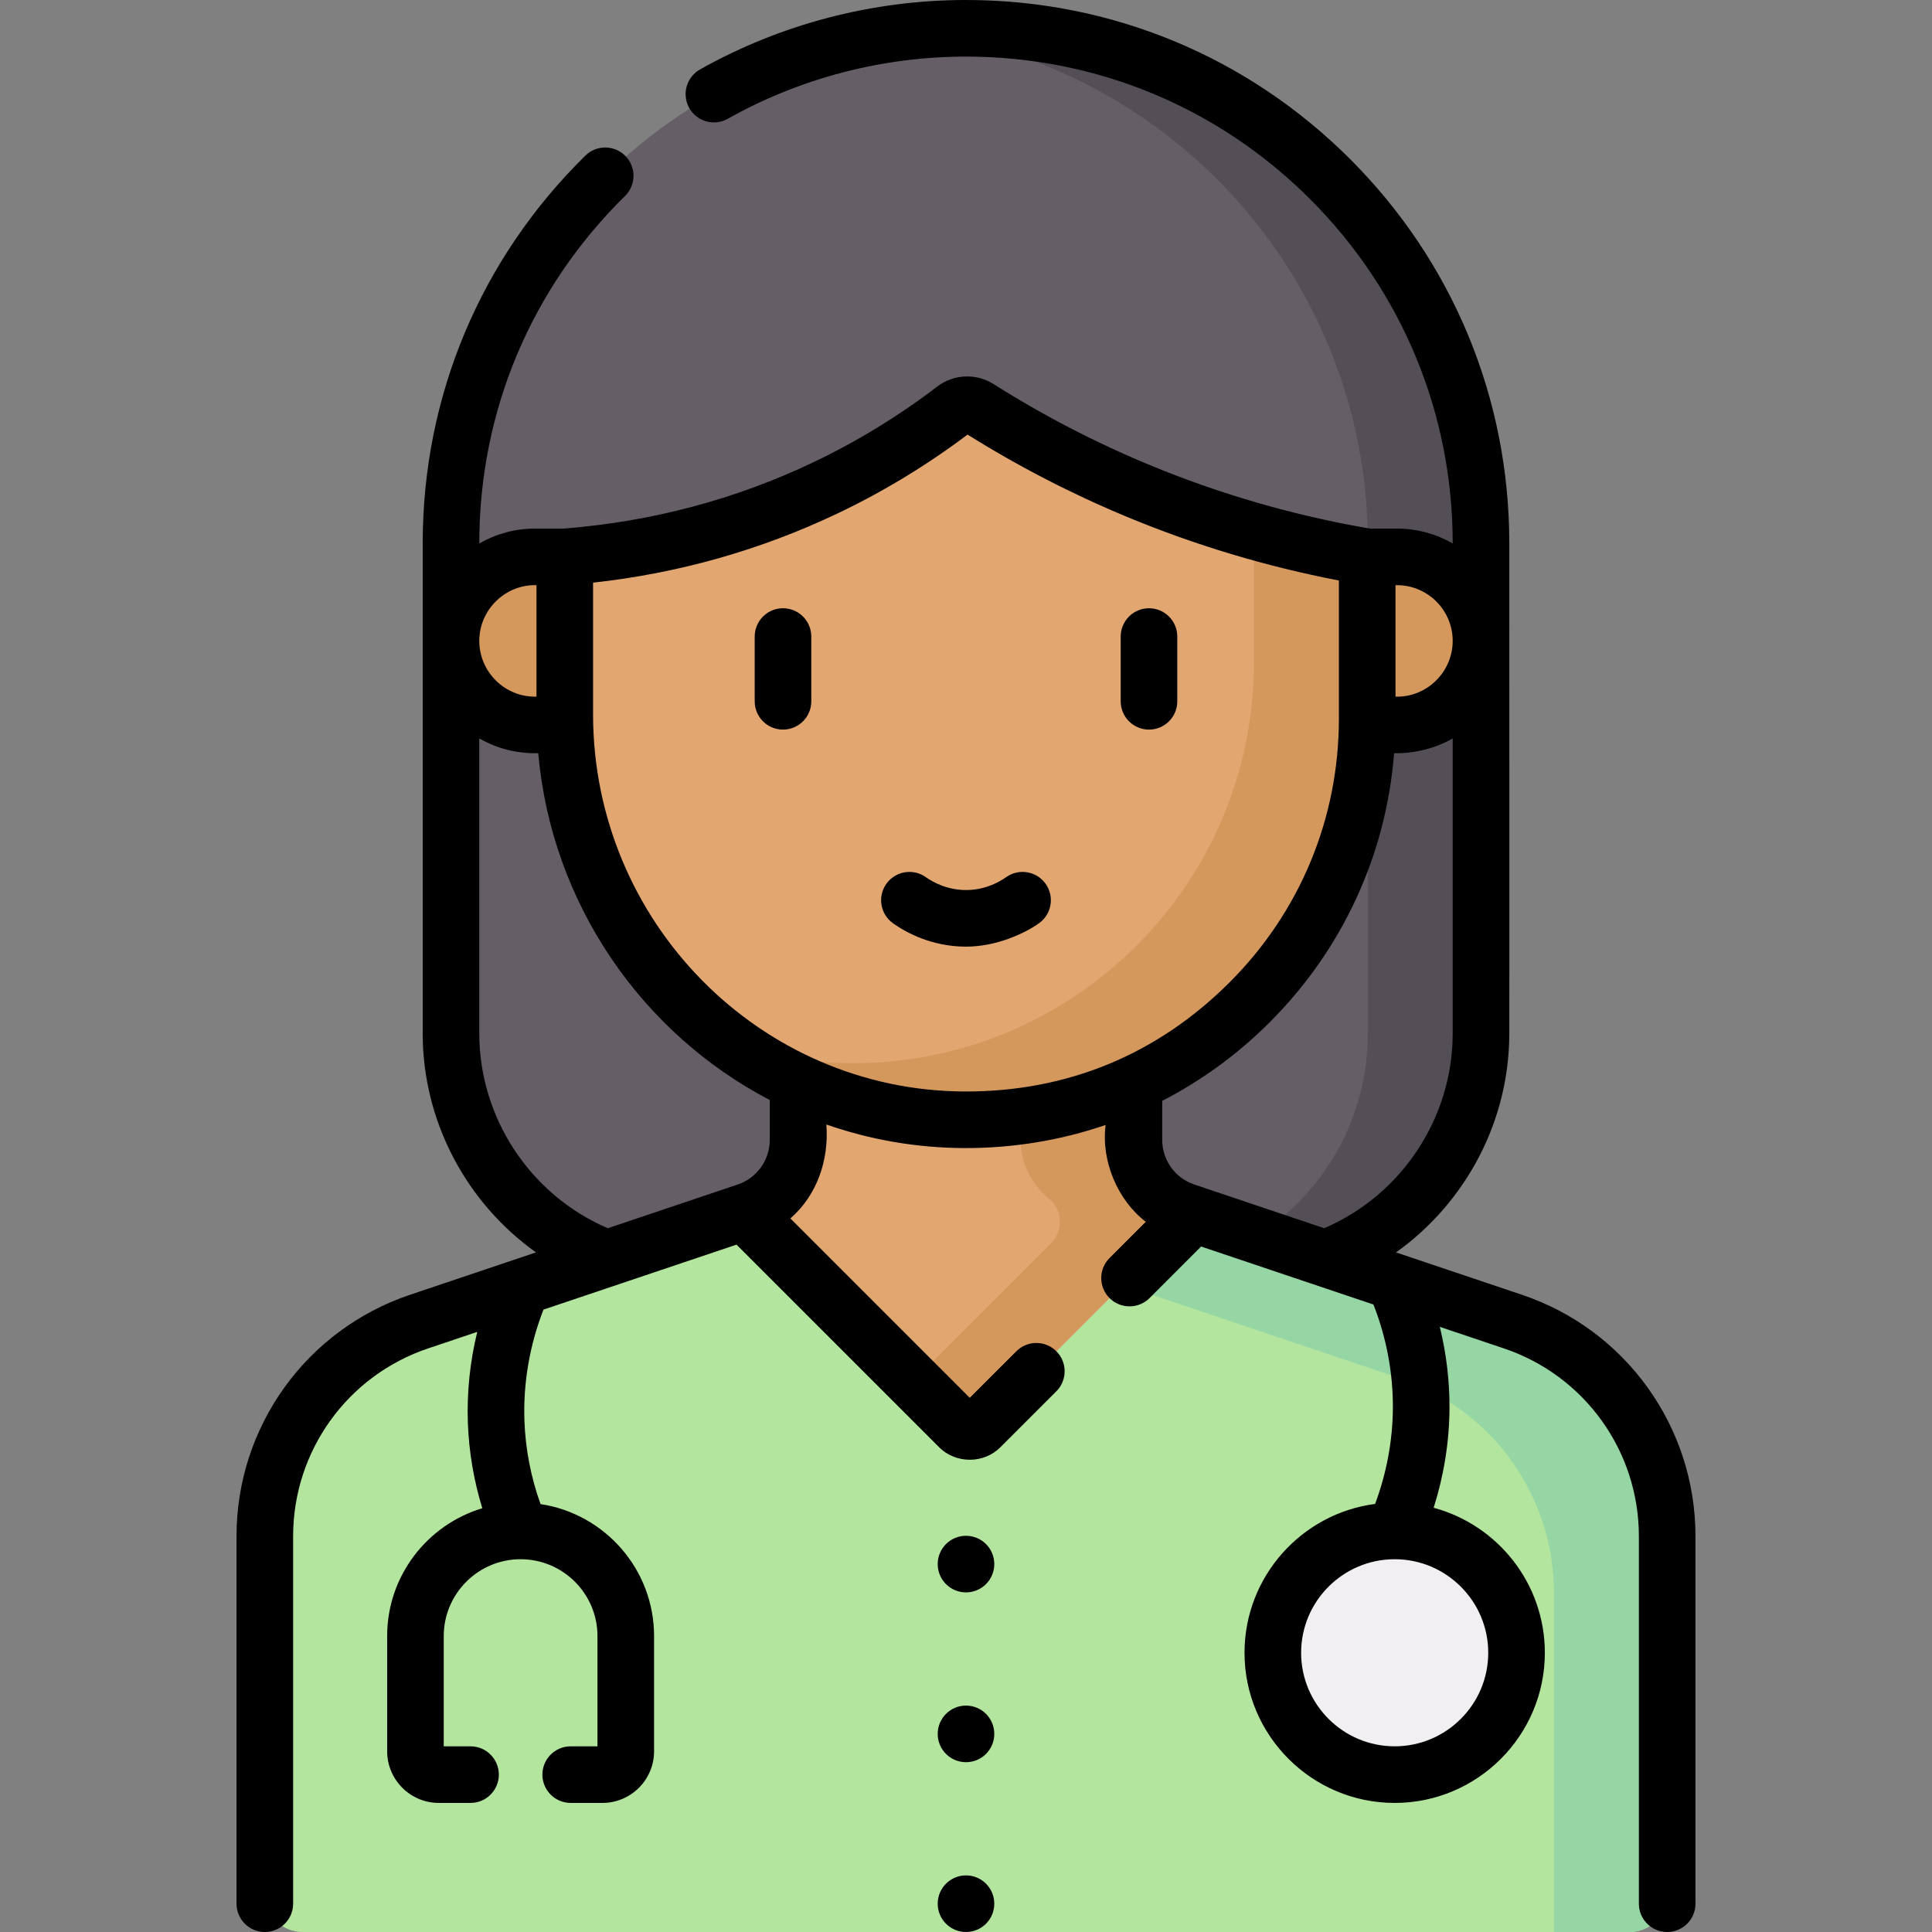 <?xml version="1.0" encoding="utf-8"?>
<svg width="100px" height="100px" viewbox="0 0 100 100" version="1.1" xmlns:xlink="http://www.w3.org/1999/xlink" xmlns="http://www.w3.org/2000/svg">
  <rect width="100%" height="100%" fill="#808080" stroke="none"/>
  <defs>
    <path d="M0 0L100 0L100 100L0 100L0 0Z" id="path_1" />
    <clipPath id="mask_1">
      <use xlink:href="#path_1" />
    </clipPath>
  </defs>
  <g id="doctor">
    <path d="M0 0L100 0L100 100L0 100L0 0Z" id="Background" fill="none" fill-rule="evenodd" stroke="none" />
    <g clip-path="url(#mask_1)">
      <g id="Group" transform="translate(12.242 0)">
        <g id="Group" transform="translate(1.465 1.465)">
          <path d="M40.889 64.453L12.424 64.453C5.562 64.453 0 58.89 0 52.029L0 26.657C0 11.935 11.935 0 26.657 0C41.379 0 53.314 11.935 53.314 26.657L53.314 52.029C53.314 58.89 47.751 64.453 40.889 64.453L40.889 64.453Z" transform="translate(9.636 0)" id="Shape" fill="#655E67" fill-rule="evenodd" stroke="none" />
          <path d="M2.93 0C1.939 0 0.962 0.056 0 0.161C13.344 1.62 23.727 12.925 23.727 26.657L23.727 52.029C23.727 58.891 18.165 64.453 11.303 64.453L17.162 64.453C24.024 64.453 29.587 58.891 29.587 52.029L29.587 26.657C29.587 11.935 17.652 2.98023e-06 2.93 2.98023e-06L2.93 0Z" transform="translate(33.363 0)" id="Shape" fill="#544F56" fill-rule="evenodd" stroke="none" />
          <g id="Group" transform="translate(0 51.172)">
            <g id="Group">
              <path d="M72.585 45.41L72.585 26.877C72.585 21.845 69.373 17.374 64.604 15.77L60.316 14.327L58.481 16.64L56.522 13.05L47.645 10.063C46.055 9.529 44.984 8.038 44.984 6.361L44.984 0L27.601 0L27.601 6.361C27.601 8.038 26.53 9.528 24.941 10.063L7.981 15.77C3.212 17.374 0 21.845 0 26.877L0 45.41C0 46.489 0.874 47.363 1.953 47.363L70.632 47.363C71.711 47.363 72.585 46.489 72.585 45.41L72.585 45.41Z" id="Shape" fill="#B3E59F" fill-rule="evenodd" stroke="none" />
              <g id="Group" transform="translate(27.601 0)">
                <path d="M37.002 15.77L32.715 14.327L30.88 16.64L28.921 13.05L20.043 10.063C18.454 9.529 17.383 8.038 17.383 6.361L17.383 0L0 0L0 2.93L11.523 2.93L11.523 9.291C11.523 10.968 12.594 12.458 14.184 12.993L31.143 18.699C35.912 20.304 39.125 24.774 39.125 29.806L39.125 47.363L43.031 47.363C44.11 47.363 44.984 46.489 44.984 45.41L44.984 26.877C44.984 21.845 41.772 17.374 37.002 15.77L37.002 15.77Z" id="Shape" fill="#95D6A4" fill-rule="evenodd" stroke="none" />
              </g>
              <path d="M0 10.107L11.126 21.234C11.431 21.539 11.926 21.539 12.231 21.234L23.259 10.206L22.835 10.063C21.246 9.528 20.175 8.038 20.175 6.361L20.175 0L2.792 0L2.792 6.361C2.792 8.038 1.721 9.528 0.131 10.063L0 10.107Z" transform="translate(24.809 0)" id="Shape" fill="#E2A770" fill-rule="evenodd" stroke="none" />
              <path d="M14.086 10.063C12.497 9.528 11.426 8.038 11.426 6.361L11.426 0L5.566 0L5.566 6.361C5.555 7.538 6.133 8.68 7.045 9.426C7.752 10.003 7.778 11.078 7.133 11.724L0 18.856L2.377 21.234C2.682 21.539 3.177 21.539 3.482 21.234L14.51 10.206L14.086 10.063Z" transform="translate(33.558 0)" id="Shape" fill="#D5985C" fill-rule="evenodd" stroke="none" />
              <path d="M0 6.307C0 2.824 2.824 0 6.307 0C9.791 0 12.614 2.824 12.614 6.307C12.614 9.791 9.791 12.614 6.307 12.614C2.824 12.614 0 9.791 0 6.307Z" transform="translate(52.174 26.603)" id="Circle" fill="#F1EFF1" fill-rule="evenodd" stroke="none" />
            </g>
          </g>
          <path d="M1.54 8.7L0 8.7L0 0L1.54 0C3.942 0 5.89 1.947 5.89 4.35C5.89 6.752 3.942 8.7 1.54 8.7L1.54 8.7Z" transform="translate(57.06 27.359)" id="Shape" fill="#D5985C" fill-rule="evenodd" stroke="none" />
          <g id="Group" transform="translate(15.526 19.482)">
            <g id="Group">
              <path d="M41.534 7.877L41.534 16.246C41.534 27.74 32.197 37.053 20.694 37.013C9.216 36.973 0 27.498 0 16.021L0 7.877C3.325 7.624 8.209 6.825 13.513 4.296C16.194 3.017 18.406 1.571 20.17 0.224C20.53 -0.052 21.02 -0.075 21.404 0.167C23.672 1.601 26.432 3.114 29.678 4.461C34.153 6.318 38.244 7.319 41.534 7.877L41.534 7.877Z" id="Shape" fill="#E2A770" fill-rule="evenodd" stroke="none" />
            </g>
            <g id="Group" transform="translate(8.777 6.549)">
              <path d="M26.897 0L26.897 6.767C26.897 18.261 17.56 27.574 6.057 27.534C3.947 27.527 1.914 27.2 0 26.601C3.363 29.016 7.47 30.448 11.916 30.464C23.419 30.503 32.756 21.191 32.756 9.697C32.756 6.005 32.756 5.02 32.756 1.328C31.009 1.032 29.034 0.608 26.897 0L26.897 0Z" id="Shape" fill="#D5985C" fill-rule="evenodd" stroke="none" />
            </g>
          </g>
          <path d="M4.35 8.7L5.89 8.7L5.89 0L4.35 0C1.947 0 0 1.947 0 4.35C0 6.752 1.947 8.7 4.35 8.7L4.35 8.7Z" transform="translate(9.636 27.359)" id="Shape" fill="#D5985C" fill-rule="evenodd" stroke="none" />
        </g>
        <path d="M37.758 88.281C36.949 88.281 36.293 88.937 36.293 89.746C36.293 90.555 36.949 91.211 37.758 91.211C38.567 91.211 39.222 90.555 39.222 89.746C39.222 88.937 38.567 88.281 37.758 88.281L37.758 88.281ZM37.758 79.492C36.949 79.492 36.293 80.148 36.293 80.957C36.293 81.766 36.949 82.422 37.758 82.422C38.567 82.422 39.222 81.766 39.222 80.957C39.222 80.148 38.567 79.492 37.758 79.492L37.758 79.492ZM37.758 97.07C36.949 97.07 36.293 97.726 36.293 98.535C36.293 99.344 36.949 100 37.758 100C38.567 100 39.222 99.344 39.222 98.535C39.222 97.726 38.567 97.07 37.758 97.07L37.758 97.07ZM66.535 67.018L60.015 64.824C63.62 62.256 65.879 58.043 65.879 53.494C65.888 53.476 65.879 28.121 65.879 28.121C65.879 20.612 62.954 13.551 57.643 8.238C52.331 2.926 45.269 0 37.758 0C32.933 0 28.173 1.243 23.992 3.594C23.287 3.991 23.037 4.884 23.433 5.589C23.83 6.294 24.723 6.544 25.428 6.148C29.172 4.043 33.435 2.93 37.758 2.93C44.486 2.93 50.813 5.55 55.571 10.309C60.329 15.069 62.949 21.394 62.949 28.121L62.949 28.128C62.098 27.64 61.114 27.359 60.065 27.359L58.657 27.359C54.738 26.686 50.894 25.575 47.23 24.054C44.442 22.897 41.732 21.491 39.177 19.875C38.282 19.309 37.114 19.362 36.272 20.006C34.278 21.529 32.125 22.846 29.873 23.92C25.826 25.85 21.471 27.007 16.928 27.359L15.451 27.359C14.402 27.359 13.417 27.64 12.566 28.128L12.566 28.121C12.566 21.305 15.245 14.921 20.11 10.145C20.687 9.578 20.695 8.651 20.129 8.073C19.562 7.496 18.635 7.487 18.057 8.054C12.627 13.386 9.637 20.512 9.637 28.121L9.637 53.494C9.637 58.043 11.896 62.256 15.5 64.824L8.98 67.018C3.609 68.826 0 73.847 0 79.514L0 98.535C0 99.344 0.656 100 1.465 100C2.274 100 2.93 99.344 2.93 98.535L2.93 79.514C2.93 75.107 5.737 71.201 9.914 69.795L12.46 68.938C12.083 70.486 11.917 72.082 11.975 73.662C12.031 75.162 12.284 76.636 12.722 78.066C9.877 78.921 7.797 81.563 7.797 84.683L7.797 90.644C7.797 92.119 8.997 93.319 10.471 93.319L12.113 93.319C12.922 93.319 13.578 92.663 13.578 91.854C13.578 91.045 12.922 90.389 12.113 90.389L10.726 90.389L10.726 84.683C10.726 82.49 12.51 80.706 14.702 80.705C14.703 80.705 14.704 80.705 14.705 80.705C14.706 80.705 14.708 80.705 14.709 80.705C16.901 80.707 18.683 82.491 18.683 84.683L18.683 90.389L17.297 90.389C16.488 90.389 15.832 91.045 15.832 91.854C15.832 92.663 16.488 93.319 17.297 93.319L18.938 93.319C20.413 93.319 21.613 92.119 21.613 90.644L21.613 84.683C21.613 81.224 19.058 78.352 15.736 77.852C15.239 76.466 14.957 75.024 14.903 73.554C14.831 71.604 15.171 69.623 15.888 67.785L25.88 64.422L36.365 74.906C37.221 75.771 38.682 75.775 39.541 74.906L42.435 72.013C43.007 71.441 43.007 70.513 42.435 69.941C41.863 69.369 40.935 69.369 40.364 69.941L37.953 72.351L28.668 63.066C30.044 61.869 30.672 60.044 30.531 58.204C32.775 58.986 35.179 59.416 37.679 59.424C40.199 59.433 42.667 59.022 44.984 58.228C44.745 60.096 45.61 62.129 47.064 63.24L45.187 65.117C44.615 65.689 44.615 66.617 45.187 67.189C45.759 67.76 46.687 67.76 47.259 67.189L49.927 64.52L58.848 67.522C59.522 69.237 59.87 71.093 59.853 72.93C59.837 74.594 59.519 76.276 58.933 77.843C55.125 78.341 52.174 81.605 52.174 85.547C52.174 89.832 55.661 93.319 59.947 93.319C64.232 93.319 67.719 89.832 67.719 85.547C67.719 81.959 65.274 78.933 61.964 78.042C62.486 76.398 62.767 74.671 62.783 72.957C62.797 71.523 62.625 70.079 62.282 68.677L65.601 69.794C69.779 71.201 72.586 75.106 72.586 79.513L72.586 98.535C72.586 99.344 73.242 100 74.051 100C74.86 100 75.515 99.344 75.515 98.535L75.515 79.513C75.515 73.847 71.907 68.826 66.535 67.018L66.535 67.018ZM59.989 30.288L60.065 30.288C61.652 30.288 62.943 31.577 62.949 33.162L62.949 33.184C62.942 34.791 61.603 36.104 59.989 36.058L59.989 30.288ZM12.566 33.162C12.571 31.555 13.914 30.243 15.526 30.288L15.526 36.058C13.912 36.103 12.573 34.795 12.566 33.185L12.566 33.162ZM27.601 58.998C27.601 60.048 26.934 60.977 25.939 61.311L19.218 63.573C15.22 61.861 12.566 57.874 12.566 53.494L12.566 38.219C13.486 38.75 14.501 39.006 15.617 38.988C16.313 46.806 21.001 53.494 27.601 56.937L27.601 58.998ZM37.689 56.495C27.084 56.458 18.455 47.698 18.455 36.967L18.455 30.158C22.89 29.672 27.149 28.465 31.134 26.564C33.49 25.441 35.744 24.072 37.839 22.494C40.468 24.139 43.248 25.574 46.107 26.76C49.628 28.222 53.307 29.325 57.059 30.047L57.059 37.193C57.059 42.361 55.043 47.217 51.382 50.865C47.659 54.576 43.008 56.513 37.689 56.495L37.689 56.495ZM56.297 63.572L49.575 61.31C48.581 60.977 47.914 60.048 47.914 58.998L47.914 56.98C49.931 55.942 51.797 54.588 53.45 52.94C57.24 49.163 59.499 44.263 59.917 38.988C60.995 39.003 62.067 38.731 62.949 38.219L62.949 53.494C62.949 57.874 60.296 61.861 56.297 63.572L56.297 63.572ZM64.789 85.547C64.789 88.217 62.617 90.389 59.947 90.389C57.276 90.389 55.104 88.217 55.104 85.547C55.104 82.879 57.274 80.708 59.941 80.705C59.943 80.705 59.944 80.705 59.946 80.705C59.947 80.705 59.948 80.705 59.95 80.705C62.618 80.706 64.789 82.878 64.789 85.547L64.789 85.547ZM47.23 31.483C46.421 31.483 45.765 32.139 45.765 32.948L45.765 36.299C45.765 37.108 46.421 37.764 47.23 37.764C48.039 37.764 48.694 37.108 48.694 36.299L48.694 32.948C48.694 32.139 48.039 31.483 47.23 31.483L47.23 31.483ZM39.837 45.401C39.508 45.635 38.816 46.033 37.886 46.066C36.838 46.103 36.05 45.665 35.676 45.4C35.016 44.932 34.102 45.088 33.634 45.748C33.166 46.408 33.322 47.322 33.983 47.79C34.631 48.25 35.963 48.998 37.759 48.998C39.332 48.998 40.793 48.316 41.534 47.789C42.194 47.321 42.348 46.406 41.88 45.747C41.411 45.087 40.497 44.932 39.837 45.401L39.837 45.401ZM28.285 31.483C27.477 31.483 26.821 32.139 26.821 32.948L26.821 36.299C26.821 37.108 27.477 37.764 28.285 37.764C29.095 37.764 29.75 37.108 29.75 36.299L29.75 32.948C29.75 32.139 29.095 31.483 28.285 31.483L28.285 31.483Z" id="Shape" fill="#000000" fill-rule="evenodd" stroke="none" />
      </g>
    </g>
  </g>
</svg>
